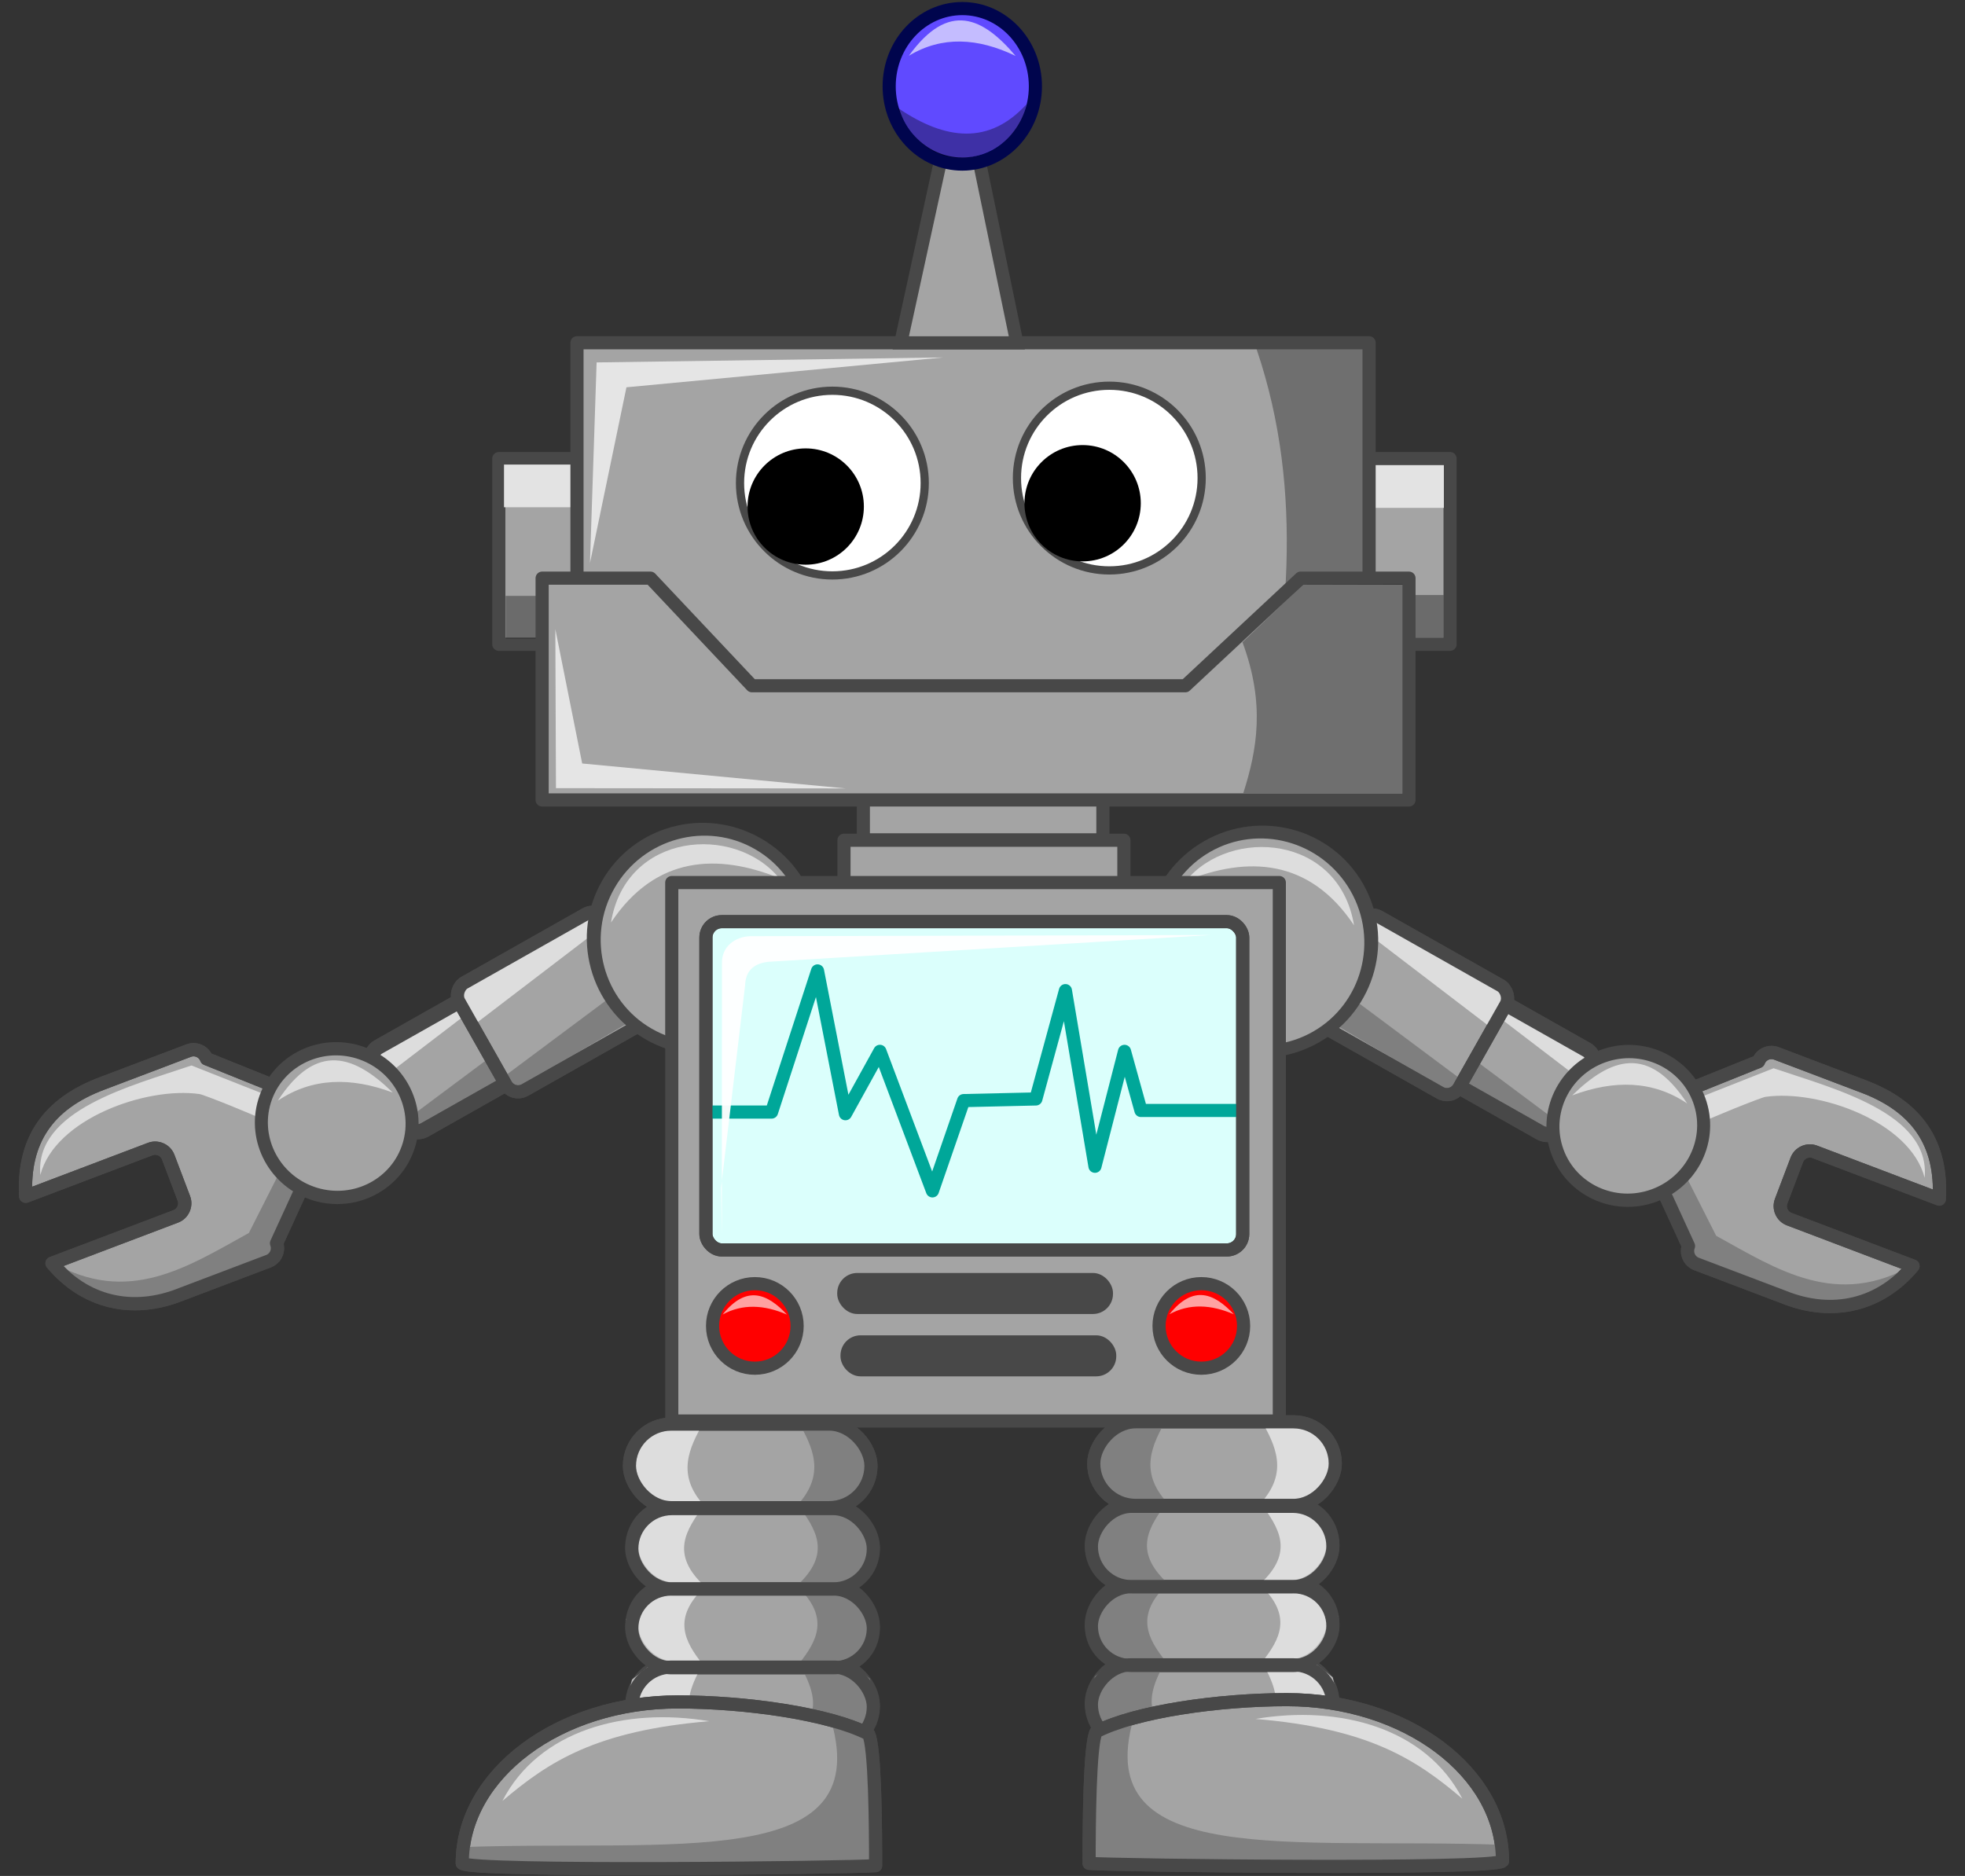 <?xml version="1.0" encoding="UTF-8" standalone="no"?>
<svg
   xmlns:dc="http://purl.org/dc/elements/1.1/"
   xmlns:cc="http://creativecommons.org/ns#"
   xmlns:rdf="http://www.w3.org/1999/02/22-rdf-syntax-ns#"
   xmlns:svg="http://www.w3.org/2000/svg"
   xmlns="http://www.w3.org/2000/svg"
   xmlns:sodipodi="http://sodipodi.sourceforge.net/DTD/sodipodi-0.dtd"
   xmlns:inkscape="http://www.inkscape.org/namespaces/inkscape"
   id="svg3644"
   viewBox="0 0 105 100.25"
   version="1.1"
   inkscape:version="0.48.4 r9939"
   width="100%"
   height="100%"
   sodipodi:docname="Cartoon_Robot_b.svg">
  <rect x="0" y="0" width="105" height="100.25" fill="#333333" stroke="none"/>
  <defs
     id="defs106" />
  <sodipodi:namedview
     pagecolor="#ffffff"
     bordercolor="#666666"
     borderopacity="1"
     objecttolerance="10"
     gridtolerance="10"
     guidetolerance="10"
     inkscape:pageopacity="0"
     inkscape:pageshadow="2"
     inkscape:window-width="1855"
     inkscape:window-height="1056"
     id="namedview104"
     showgrid="false"
     inkscape:zoom="1.6681464"
     inkscape:cx="75.735303"
     inkscape:cy="145.07473"
     inkscape:window-x="65"
     inkscape:window-y="24"
     inkscape:window-maximized="1"
     inkscape:current-layer="layer1"
     fit-margin-top="0"
     fit-margin-left="0"
     fit-margin-right="0"
     fit-margin-bottom="0" />
  <title
     id="title4427">Cartoon Robot</title>
  <g
     id="layer1"
     transform="translate(-167.113,-316.046)">
    <g
       id="g3533"
       transform="translate(-154.324,149.948)">
      <g
         transform="matrix(-0.304,0.175,0.175,0.304,428.579,61.081)"
         id="g4392">
        <rect
           style="fill:#a4a4a4;stroke:#484848;stroke-width:2.312;stroke-linecap:round;stroke-linejoin:round"
           x="431.12"
           y="149.06"
           width="14.475"
           height="23.757"
           ry="2.231"
           transform="matrix(0.861,0.509,-0.509,0.861,0,0)"
           id="rect4394" />
        <path
           style="opacity:0.63;fill:#6b6b6b"
           inkscape:connector-curvature="0"
           d="m 304.15,349.26 -0.481,1.222 -9.961,23.078 2.091,1.386 13.432,-23.71 -3.95,-1.531 -1.131,-0.446 z"
           id="path4396" />
        <path
           style="opacity:0.63;fill:#ffffff"
           inkscape:connector-curvature="0"
           d="m 279.17,375.6 0.671,-1.129 12.166,-20.463 2.352,-0.743 -10.515,25.14 -3.629,-2.185 -1.045,-0.621 z"
           id="path4398" />
        <rect
           style="fill:none;stroke:#484848;stroke-width:2.312;stroke-linecap:round;stroke-linejoin:round"
           x="431.12"
           y="149.06"
           width="14.475"
           height="23.757"
           transform="matrix(0.861,0.509,-0.509,0.861,0,0)"
           ry="2.231"
           id="rect4400" />
        <rect
           style="fill:#a4a4a4;stroke:#484848;stroke-width:2;stroke-linecap:round;stroke-linejoin:round"
           x="429.05"
           y="130.95"
           width="18.77"
           height="25.503"
           ry="2.127"
           transform="matrix(0.861,0.509,-0.509,0.861,0,0)"
           id="rect4402" />
        <path
           style="opacity:0.63;fill:#ffffff"
           inkscape:connector-curvature="0"
           d="m 290.84,352.88 0.671,-1.129 12.166,-20.463 2.352,-0.743 -10.515,25.14 -3.629,-2.185 -1.045,-0.621 z"
           id="path4404" />
        <path
           style="opacity:0.63;fill:#6b6b6b"
           inkscape:connector-curvature="0"
           d="m 313.52,336.7 -0.481,1.222 -9.961,23.078 2.091,1.386 13.432,-23.71 -3.95,-1.531 -1.131,-0.446 z"
           id="path4406" />
        <rect
           style="fill:none;stroke:#484848;stroke-width:2;stroke-linecap:round;stroke-linejoin:round"
           x="429.05"
           y="130.95"
           width="18.77"
           height="25.503"
           transform="matrix(0.861,0.509,-0.509,0.861,0,0)"
           ry="2.127"
           id="rect4408" />
        <path
           style="fill:#a4a4a4;stroke:#484848;stroke-width:2;stroke-linecap:round;stroke-linejoin:round"
           inkscape:connector-curvature="0"
           transform="matrix(1.095,0,0,0.935,-9.676,11.286)"
           d="m 315.5,337.99 c 0,9.872 -6.828,17.875 -15.25,17.875 -8.422,0 -15.25,-8.003 -15.25,-17.875 0,-9.872 6.828,-17.875 15.25,-17.875 8.422,0 15.25,8.003 15.25,17.875 z"
           id="path4410" />
        <path
           style="fill:#a4a4a4;stroke:#484848;stroke-width:2.023;stroke-linecap:round;stroke-linejoin:round"
           inkscape:connector-curvature="0"
           d="m 262.61,380.88 c -0.912,-0.746 -2.244,-0.613 -2.99,0.298 l -8.947,10.93 c -5.625,6.817 -6.082,13.602 -1.483,20.675 l 12.847,-15.693 c 0.373,-0.456 0.893,-0.711 1.434,-0.765 0.541,-0.054 1.101,0.093 1.557,0.467 l 5.199,4.256 c 0.456,0.373 0.711,0.893 0.765,1.434 0.054,0.541 -0.093,1.101 -0.467,1.557 l -12.768,15.597 c 7.205,2.65 14.419,0.673 19.467,-5.792 l 8.947,-10.93 c 0.746,-0.912 0.613,-2.244 -0.298,-2.99 l -1.021,-11.013 -11.631,-9.521 -10.61,1.491 z"
           id="path4412" />
        <path
           style="fill:#808080"
           inkscape:connector-curvature="0"
           d="m 257.5,419.49 c 13.575,0.081 18.453,-9.767 23.938,-18.812 l -0.75,-13.938 4.375,0.562 0.25,12.5 0.688,1.875 -11.062,14.375 -6.438,3.812 -7,1 -4,-1.375 z"
           id="path4414" />
        <path
           style="fill:none;stroke:#484848;stroke-width:2.023;stroke-linecap:round;stroke-linejoin:round"
           inkscape:connector-curvature="0"
           d="m 262.61,380.88 c -0.912,-0.746 -2.244,-0.613 -2.99,0.298 l -8.947,10.93 c -5.625,6.817 -6.082,13.602 -1.483,20.675 l 12.847,-15.693 c 0.373,-0.456 0.893,-0.711 1.434,-0.765 0.541,-0.054 1.101,0.093 1.557,0.467 l 5.199,4.256 c 0.456,0.373 0.711,0.893 0.765,1.434 0.054,0.541 -0.093,1.101 -0.467,1.557 l -12.768,15.597 c 7.205,2.65 14.419,0.673 19.467,-5.792 l 8.947,-10.93 c 0.746,-0.912 0.613,-2.244 -0.298,-2.99 l -1.021,-11.013 -11.631,-9.521 -10.61,1.491 z"
           id="path4416" />
        <path
           style="opacity:0.63;fill:#ffffff"
           inkscape:connector-curvature="0"
           d="m 249.5,408.86 c -5.721,-8.128 5.318,-18.737 11.625,-25.938 l 12.312,-1.812 c 0.117,1.997 -0.14,2.034 1.138,3.534 -1.017,-0.012 -9.55,1.172 -10.212,1.438 -7.607,3.053 -17.205,14.258 -14.863,22.778 z"
           id="path4418" />
        <path
           style="fill:#a4a4a4;stroke:#484848;stroke-width:2.217;stroke-linecap:round;stroke-linejoin:round"
           inkscape:connector-curvature="0"
           transform="matrix(0.868,-0.199,0.204,0.891,-26.866,104.27)"
           d="m 284.96,369.65 c 0,6.834 -5.778,12.374 -12.905,12.374 -7.127,0 -12.905,-5.54 -12.905,-12.374 0,-6.834 5.778,-12.374 12.905,-12.374 7.127,0 12.905,5.54 12.905,12.374 z"
           id="path4420" />
        <path
           style="opacity:0.63;fill:#ffffff"
           inkscape:connector-curvature="0"
           d="m 275.21,381 c 2.76,-5.638 7.813,-8.678 14.558,-9.802 -7.841,-2.01 -13.971,-0.999 -14.558,9.802 z"
           id="path4422" />
        <path
           style="opacity:0.63;fill:#ffffff"
           inkscape:connector-curvature="0"
           d="m 305.65,332.16 c 0.805,-12.314 8.92,-17.249 18.797,-18.651 -9.995,-3.748 -23.708,5.57 -18.797,18.651 z"
           id="path4424" />
      </g>
      <g
         transform="matrix(0.304,0.175,-0.175,0.304,319.296,60.932)"
         id="g4374">
        <rect
           style="fill:#a4a4a4;stroke:#484848;stroke-width:2.312;stroke-linecap:round;stroke-linejoin:round"
           x="431.12"
           y="149.06"
           width="14.475"
           height="23.757"
           transform="matrix(0.861,0.509,-0.509,0.861,0,0)"
           ry="2.231"
           id="rect4220" />
        <path
           style="opacity:0.63;fill:#6b6b6b"
           inkscape:connector-curvature="0"
           d="m 304.15,349.26 -0.481,1.222 -9.961,23.078 2.091,1.386 13.432,-23.71 -3.95,-1.531 -1.131,-0.446 z"
           id="path4298" />
        <path
           style="opacity:0.63;fill:#ffffff"
           inkscape:connector-curvature="0"
           d="m 279.17,375.6 0.671,-1.129 12.166,-20.463 2.352,-0.743 -10.515,25.14 -3.629,-2.185 -1.045,-0.621 z"
           id="path4296" />
        <rect
           style="fill:none;stroke:#484848;stroke-width:2.312;stroke-linecap:round;stroke-linejoin:round"
           x="431.12"
           y="149.06"
           width="14.475"
           height="23.757"
           ry="2.231"
           transform="matrix(0.861,0.509,-0.509,0.861,0,0)"
           id="rect4300" />
        <rect
           style="fill:#a4a4a4;stroke:#484848;stroke-width:2;stroke-linecap:round;stroke-linejoin:round"
           x="429.05"
           y="130.95"
           width="18.77"
           height="25.503"
           transform="matrix(0.861,0.509,-0.509,0.861,0,0)"
           ry="2.127"
           id="rect4222" />
        <path
           style="opacity:0.63;fill:#ffffff"
           inkscape:connector-curvature="0"
           d="m 290.84,352.88 0.671,-1.129 12.166,-20.463 2.352,-0.743 -10.515,25.14 -3.629,-2.185 -1.045,-0.621 z"
           id="path4290" />
        <path
           style="opacity:0.63;fill:#6b6b6b"
           inkscape:connector-curvature="0"
           d="m 313.52,336.7 -0.481,1.222 -9.961,23.078 2.091,1.386 13.432,-23.71 -3.95,-1.531 -1.131,-0.446 z"
           id="path4294" />
        <rect
           style="fill:none;stroke:#484848;stroke-width:2;stroke-linecap:round;stroke-linejoin:round"
           x="429.05"
           y="130.95"
           width="18.77"
           height="25.503"
           ry="2.127"
           transform="matrix(0.861,0.509,-0.509,0.861,0,0)"
           id="rect4292" />
        <path
           style="fill:#a4a4a4;stroke:#484848;stroke-width:2;stroke-linecap:round;stroke-linejoin:round"
           inkscape:connector-curvature="0"
           transform="matrix(1.095,0,0,0.935,-9.676,11.286)"
           d="m 315.5,337.99 c 0,9.872 -6.828,17.875 -15.25,17.875 -8.422,0 -15.25,-8.003 -15.25,-17.875 0,-9.872 6.828,-17.875 15.25,-17.875 8.422,0 15.25,8.003 15.25,17.875 z"
           id="path4217" />
        <path
           style="fill:#a4a4a4;stroke:#484848;stroke-width:2.023;stroke-linecap:round;stroke-linejoin:round"
           inkscape:connector-curvature="0"
           d="m 262.61,380.88 c -0.912,-0.746 -2.244,-0.613 -2.99,0.298 l -8.947,10.93 c -5.625,6.817 -6.082,13.602 -1.483,20.675 l 12.847,-15.693 c 0.373,-0.456 0.893,-0.711 1.434,-0.765 0.541,-0.054 1.101,0.093 1.557,0.467 l 5.199,4.256 c 0.456,0.373 0.711,0.893 0.765,1.434 0.054,0.541 -0.093,1.101 -0.467,1.557 l -12.768,15.597 c 7.205,2.65 14.419,0.673 19.467,-5.792 l 8.947,-10.93 c 0.746,-0.912 0.613,-2.244 -0.298,-2.99 l -1.021,-11.013 -11.631,-9.521 -10.61,1.491 z"
           id="path4230" />
        <path
           style="fill:#808080"
           inkscape:connector-curvature="0"
           d="m 257.5,419.49 c 13.575,0.081 18.453,-9.767 23.938,-18.812 l -0.75,-13.938 4.375,0.562 0.25,12.5 0.688,1.875 -11.062,14.375 -6.438,3.812 -7,1 -4,-1.375 z"
           id="path4304" />
        <path
           style="fill:none;stroke:#484848;stroke-width:2.023;stroke-linecap:round;stroke-linejoin:round"
           inkscape:connector-curvature="0"
           d="m 262.61,380.88 c -0.912,-0.746 -2.244,-0.613 -2.99,0.298 l -8.947,10.93 c -5.625,6.817 -6.082,13.602 -1.483,20.675 l 12.847,-15.693 c 0.373,-0.456 0.893,-0.711 1.434,-0.765 0.541,-0.054 1.101,0.093 1.557,0.467 l 5.199,4.256 c 0.456,0.373 0.711,0.893 0.765,1.434 0.054,0.541 -0.093,1.101 -0.467,1.557 l -12.768,15.597 c 7.205,2.65 14.419,0.673 19.467,-5.792 l 8.947,-10.93 c 0.746,-0.912 0.613,-2.244 -0.298,-2.99 l -1.021,-11.013 -11.631,-9.521 -10.61,1.491 z"
           id="path4306" />
        <path
           style="opacity:0.63;fill:#ffffff"
           inkscape:connector-curvature="0"
           d="m 249.5,408.86 c -5.721,-8.128 5.318,-18.737 11.625,-25.938 l 12.312,-1.812 c 0.117,1.997 -0.14,2.034 1.138,3.534 -1.017,-0.012 -9.55,1.172 -10.212,1.438 -7.607,3.053 -17.205,14.258 -14.863,22.778 z"
           id="path4302" />
        <path
           style="fill:#a4a4a4;stroke:#484848;stroke-width:2.217;stroke-linecap:round;stroke-linejoin:round"
           inkscape:connector-curvature="0"
           transform="matrix(0.868,-0.199,0.204,0.891,-26.866,104.27)"
           d="m 284.96,369.65 c 0,6.834 -5.778,12.374 -12.905,12.374 -7.127,0 -12.905,-5.54 -12.905,-12.374 0,-6.834 5.778,-12.374 12.905,-12.374 7.127,0 12.905,5.54 12.905,12.374 z"
           id="path4224" />
        <path
           style="opacity:0.63;fill:#ffffff"
           inkscape:connector-curvature="0"
           d="m 275.21,381 c 2.76,-5.638 7.813,-8.678 14.558,-9.802 -7.841,-2.01 -13.971,-0.999 -14.558,9.802 z"
           id="path4286" />
        <path
           style="opacity:0.63;fill:#ffffff"
           inkscape:connector-curvature="0"
           d="m 305.65,332.16 c 0.805,-12.314 8.92,-17.249 18.797,-18.651 -9.995,-3.748 -23.708,5.57 -18.797,18.651 z"
           id="path4288" />
      </g>
      <g
         transform="matrix(-0.351,0,0,0.351,507.081,101.865)"
         id="g4344">
        <rect
           style="fill:#a4a4a4;stroke:#484848;stroke-width:2;stroke-linecap:round;stroke-linejoin:round"
           x="325.98"
           y="435.84"
           width="36.77"
           height="12.728"
           ry="6.364"
           id="rect4346" />
        <rect
           style="fill:#a4a4a4;stroke:#484848;stroke-width:2;stroke-linecap:round;stroke-linejoin:round"
           x="325.98"
           y="423.84"
           width="36.77"
           height="12.728"
           ry="6.364"
           id="rect4348" />
        <rect
           style="fill:#a4a4a4;stroke:#484848;stroke-width:2;stroke-linecap:round;stroke-linejoin:round"
           x="325.98"
           y="411.84"
           width="36.77"
           height="12.728"
           ry="6.364"
           id="rect4350" />
        <rect
           style="fill:#a4a4a4;stroke:#484848;stroke-width:2;stroke-linecap:round;stroke-linejoin:round"
           x="325.62"
           y="399.47"
           width="36.77"
           height="12.728"
           ry="6.364"
           id="rect4352" />
        <path
           style="fill:#808080"
           inkscape:connector-curvature="0"
           d="m 351.26,399 c 2.31,4.01 4.232,8.063 0,12.728 2.658,3.69 5.3,7.383 -0.177,12.374 5.116,4.781 3.112,8.375 0.354,11.844 4.542,7.657 0.512,8.759 0,12.551 l 10.607,0.177 -0.884,-2.652 2.121,-3.182 -1.061,-4.596 -3.359,-2.652 3.535,-2.652 0.707,-3.889 -3.712,-4.95 2.475,-2.298 0.884,-4.419 -4.243,-5.834 3.182,-2.475 1.237,-3.712 -2.298,-4.419 -2.298,-1.944 -6.187,0.53 -0.884,-0.53 z"
           id="path4354" />
        <path
           style="opacity:0.63;fill:#ffffff"
           inkscape:connector-curvature="0"
           d="m 336.97,399.12 c -2.31,4.01 -4.232,8.063 0,12.728 -2.658,3.69 -5.3,7.383 0.177,12.374 -5.116,4.781 -3.112,8.375 -0.354,11.844 -4.542,7.657 -0.512,8.759 0,12.551 l -10.607,0.177 0.884,-2.652 -2.121,-3.182 1.061,-4.596 3.359,-2.652 -3.535,-2.652 -0.707,-3.889 3.712,-4.95 -2.475,-2.298 -0.884,-4.419 4.243,-5.834 -3.182,-2.475 -1.237,-3.712 2.298,-4.419 2.298,-1.944 6.187,0.53 0.884,-0.53 z"
           id="path4356" />
        <rect
           style="fill:none;stroke:#484848;stroke-width:2;stroke-linecap:round;stroke-linejoin:round"
           x="325.98"
           y="436.47"
           width="36.77"
           height="12.103"
           ry="6.051"
           id="rect4358" />
        <rect
           style="fill:none;stroke:#484848;stroke-width:2;stroke-linecap:round;stroke-linejoin:round"
           x="325.98"
           y="424.59"
           width="36.77"
           height="11.978"
           ry="5.989"
           id="rect4360" />
        <rect
           style="fill:none;stroke:#484848;stroke-width:2;stroke-linecap:round;stroke-linejoin:round"
           x="325.98"
           y="412.34"
           width="36.77"
           height="12.228"
           ry="6.114"
           id="rect4362" />
        <rect
           style="fill:none;stroke:#484848;stroke-width:2;stroke-linecap:round;stroke-linejoin:round"
           x="325.62"
           y="399.47"
           width="36.77"
           height="12.728"
           ry="6.364"
           id="rect4364" />
        <path
           style="fill:#a4a4a4;stroke:#484848;stroke-width:2;stroke-linecap:round;stroke-linejoin:round"
           inkscape:connector-curvature="0"
           d="m 363.1,466.7 c -3.851,0.315 -61.685,1.013 -62.933,-0.354 0,-13.571 14.697,-24.572 32.826,-24.572 10.308,0 23.003,1.789 29.021,4.878 1.007,1.849 1.085,14.193 1.085,20.048 z"
           id="path4366" />
        <path
           style="fill:#808080"
           inkscape:connector-curvature="0"
           d="m 300.34,463.87 c 31.846,-1.125 62.489,3.727 56.038,-19.092 l 6.187,2.121 0.53,20.153 -62.579,-0.177 -0.177,-3.005 z"
           id="path4368" />
        <path
           style="fill:none;stroke:#484848;stroke-width:2;stroke-linecap:round;stroke-linejoin:round"
           inkscape:connector-curvature="0"
           d="m 363.1,466.7 c -3.851,0.315 -61.685,1.013 -62.933,-0.354 0,-13.571 14.697,-24.572 32.826,-24.572 10.308,0 23.003,1.789 29.021,4.878 1.007,1.849 1.085,14.193 1.085,20.048 z"
           id="path4370" />
        <path
           style="opacity:0.63;fill:#ffffff"
           inkscape:connector-curvature="0"
           d="m 306.28,456.85 c 7.082,-6.013 14.236,-10.688 31.485,-12.141 -12.861,-2.167 -25.95,1.394 -31.485,12.141 z"
           id="path4372" />
      </g>
      <rect
         style="fill:#a4a4a4;stroke:#484848;stroke-width:0.702;stroke-linecap:round;stroke-linejoin:round"
         x="394.403"
         y="190.605"
         width="4.519"
         height="9.924"
         id="rect4181" />
      <rect
         style="fill:#e3e3e3"
         x="393.108"
         y="190.957"
         width="5.482"
         height="2.281"
         ry="0"
         id="rect4274" />
      <rect
         style="opacity:0.35"
         x="393.091"
         y="197.897"
         width="5.482"
         height="2.281"
         ry="0"
         id="rect4276" />
      <rect
         style="fill:#a4a4a4;stroke:#484848;stroke-width:0.702;stroke-linecap:round;stroke-linejoin:round"
         x="367.57"
         y="206.16"
         width="12.8"
         height="4.822"
         ry="0"
         id="rect3654" />
      <rect
         style="fill:#a4a4a4;stroke:#484848;stroke-width:0.702;stroke-linecap:round;stroke-linejoin:round"
         x="366.535"
         y="211"
         width="14.957"
         height="4.786"
         ry="0"
         id="rect4203" />
      <rect
         style="fill:#a4a4a4;stroke:#484848;stroke-width:0.702;stroke-linecap:round;stroke-linejoin:round"
         x="357.333"
         y="213.262"
         width="32.465"
         height="28.775"
         ry="0"
         id="rect3652" />
      <rect
         style="fill:#a4a4a4;stroke:#484848;stroke-width:0.702;stroke-linecap:round;stroke-linejoin:round"
         x="348.091"
         y="190.605"
         width="4.519"
         height="9.924"
         id="rect4179" />
      <rect
         style="fill:#e3e3e3"
         x="348.368"
         y="190.925"
         width="5.482"
         height="2.281"
         ry="0"
         id="rect4270" />
      <rect
         style="opacity:0.35"
         x="348.456"
         y="197.942"
         width="5.482"
         height="2.281"
         ry="0"
         id="rect4272" />
      <rect
         style="fill:#a4a4a4;stroke:#484848;stroke-width:0.702;stroke-linecap:round;stroke-linejoin:round"
         x="352.268"
         y="184.415"
         width="42.327"
         height="21.771"
         id="rect4166" />
      <path
         style="opacity:0.328"
         inkscape:connector-curvature="0"
         d="m 388.583,184.757 h 5.671 v 23.126 h -5.671 c 1.638,-7.708 2.613,-15.417 0,-23.126 z"
         id="rect4187" />
      <path
         style="fill:#a4a4a4;stroke:#484848;stroke-width:0.702;stroke-linecap:round;stroke-linejoin:round"
         inkscape:connector-curvature="0"
         d="m 350.406,196.995 h 5.79 l 5.421,5.749 h 23.16 l 6.159,-5.749 h 5.79 v 11.852 h -46.32 v -11.852 z"
         id="rect4168" />
      <path
         style="fill:#ffffff;stroke:#484848;stroke-width:0.439"
         inkscape:connector-curvature="0"
         d="m 370.85,191.914 c 0,2.726 -2.21,4.935 -4.935,4.935 -2.726,0 -4.935,-2.21 -4.935,-4.935 0,-2.726 2.21,-4.935 4.935,-4.935 2.726,0 4.935,2.21 4.935,4.935 z"
         id="path4171" />
      <path
         style="fill:#ffffff;stroke:#484848;stroke-width:0.439"
         inkscape:connector-curvature="0"
         d="m 385.648,191.646 c 0,2.726 -2.21,4.935 -4.935,4.935 -2.726,0 -4.935,-2.21 -4.935,-4.935 0,-2.726 2.21,-4.935 4.935,-4.935 2.726,0 4.935,2.21 4.935,4.935 z"
         id="path4173" />
      <path
         inkscape:connector-curvature="0"
         d="m 367.598,193.168 c 0,1.717 -1.391,3.108 -3.108,3.108 -1.716,0 -3.108,-1.391 -3.108,-3.108 0,-1.717 1.391,-3.108 3.108,-3.108 1.716,0 3.108,1.391 3.108,3.108 z"
         id="path4175" />
      <path
         inkscape:connector-curvature="0"
         d="m 382.395,192.991 c 0,1.717 -1.391,3.108 -3.108,3.108 -1.716,0 -3.108,-1.391 -3.108,-3.108 0,-1.717 1.391,-3.108 3.108,-3.108 1.716,0 3.108,1.391 3.108,3.108 z"
         id="path4177" />
      <path
         style="fill:#e5e5e5"
         inkscape:connector-curvature="0"
         d="m 352.963,196.187 0.354,-10.721 18.518,-0.266 -16.924,1.595 -1.949,9.392 z"
         id="path4185" />
      <path
         style="opacity:0.328"
         inkscape:connector-curvature="0"
         d="m 391.063,197.34 5.316,-0.022 v 11.164 h -8.506 c 0.737,-2.312 1.18,-4.771 -0.044,-8.063 l 3.234,-3.079 v -1e-5 z"
         id="rect4189" />
      <path
         style="fill:#e5e5e5"
         inkscape:connector-curvature="0"
         d="m 351.111,199.72 0.034,8.498 15.484,0.014 -14.083,-1.333 -1.435,-7.179 10e-6,-1e-5 z"
         id="path4192" />
      <path
         style="fill:#a4a4a4;stroke:#484848;stroke-width:0.702"
         inkscape:connector-curvature="0"
         d="m 371.926,173.628 h 1.613 l 2.233,10.792 h -6.202 l 2.357,-10.792 z"
         id="rect4194" />
      <path
         style="fill:#604aff;stroke:#00054d;stroke-width:0.702"
         inkscape:connector-curvature="0"
         d="m 376.764,170.711 c 0,2.295 -1.749,4.155 -3.907,4.155 -2.158,0 -3.907,-1.86 -3.907,-4.155 0,-2.295 1.749,-4.155 3.907,-4.155 2.158,0 3.907,1.86 3.907,4.155 z"
         id="path4197" />
      <path
         style="opacity:0.63;fill:#ffffff"
         inkscape:connector-curvature="0"
         d="m 370.003,169.077 c 1.768,-1.067 3.682,-0.962 5.702,0.01 -1.745,-2.067 -3.58,-2.953 -5.702,-0.01 z"
         id="path4199" />
      <path
         style="opacity:0.35"
         inkscape:connector-curvature="0"
         d="m 369.421,171.869 c 2.558,1.746 4.889,1.97 6.864,-0.197 -0.502,2.91 -5.144,4.552 -6.864,0.197 z"
         id="path4201" />
      <rect
         style="fill:#484848;stroke:#484848;stroke-width:0.449;stroke-linecap:round;stroke-linejoin:round"
         x="366.398"
         y="234.35"
         width="14.287"
         height="1.744"
         ry="0.848"
         id="rect4205" />
      <rect
         style="fill:#484848;stroke:#484848;stroke-width:0.449;stroke-linecap:round;stroke-linejoin:round"
         x="366.573"
         y="237.682"
         width="14.287"
         height="1.744"
         ry="0.848"
         id="rect4207" />
      <path
         style="fill:#ff0000;stroke:#484848;stroke-width:0.703;stroke-linecap:round;stroke-linejoin:round"
         inkscape:connector-curvature="0"
         d="m 364.031,236.956 c 0,1.248 -1.012,2.259 -2.259,2.259 -1.248,0 -2.259,-1.012 -2.259,-2.259 0,-1.248 1.012,-2.259 2.259,-2.259 1.248,0 2.259,1.012 2.259,2.259 z"
         id="path4209" />
      <path
         style="fill:#ff0000;stroke:#484848;stroke-width:0.703;stroke-linecap:round;stroke-linejoin:round"
         inkscape:connector-curvature="0"
         d="m 387.889,236.956 c 0,1.248 -1.012,2.259 -2.259,2.259 -1.248,0 -2.259,-1.012 -2.259,-2.259 0,-1.248 1.012,-2.259 2.259,-2.259 1.248,0 2.259,1.012 2.259,2.259 z"
         id="path4211" />
      <rect
         style="fill:#dbfffc;stroke:#484848;stroke-width:0.702;stroke-linecap:round;stroke-linejoin:round"
         x="359.158"
         y="215.352"
         width="28.683"
         height="17.543"
         ry="0.848"
         id="rect4213" />
      <path
         style="fill:none;stroke:#00a799;stroke-width:0.702;stroke-linecap:round;stroke-linejoin:round"
         inkscape:connector-curvature="0"
         d="m 359.333,225.527 h 3.333 l 2.456,-7.543 1.491,7.631 1.842,-3.333 2.807,7.456 1.667,-4.824 3.86,-0.088 1.579,-5.789 1.579,9.386 1.579,-6.14 0.877,3.158 h 5.087"
         id="path4215" />
      <path
         style="opacity:0.95;fill:#ffffff"
         inkscape:connector-curvature="0"
         d="m 360.008,232.085 0.006,-14.474 c -0.032,-0.956 0.732,-1.45 1.489,-1.482 l 24.611,-0.062 -23.643,1.431 c -0.842,0.106 -1.195,0.561 -1.219,1.252 l -1.288,10.835 2e-5,1e-5 0.044,2.5 z"
         id="path4280" />
      <rect
         style="fill:none;stroke:#484848;stroke-width:0.702;stroke-linecap:round;stroke-linejoin:round"
         x="359.158"
         y="215.352"
         width="28.683"
         height="17.543"
         ry="0.848"
         id="rect4278" />
      <path
         style="opacity:0.63;fill:#ffffff"
         inkscape:connector-curvature="0"
         d="m 360.051,236.345 c 1.066,-0.579 2.22,-0.522 3.438,0.005 -1.052,-1.122 -2.159,-1.602 -3.438,-0.005 z"
         id="path4282" />
      <path
         style="opacity:0.63;fill:#ffffff"
         inkscape:connector-curvature="0"
         d="m 383.928,236.33 c 1.066,-0.579 2.22,-0.522 3.439,0.005 -1.052,-1.122 -2.159,-1.602 -3.439,-0.005 z"
         id="path4284" />
      <g
         transform="matrix(0.351,0,0,0.351,240.778,101.987)"
         id="g4328">
        <rect
           style="fill:#a4a4a4;stroke:#484848;stroke-width:2;stroke-linecap:round;stroke-linejoin:round"
           x="325.98"
           y="435.84"
           width="36.77"
           height="12.728"
           ry="6.364"
           id="rect4249" />
        <rect
           style="fill:#a4a4a4;stroke:#484848;stroke-width:2;stroke-linecap:round;stroke-linejoin:round"
           x="325.98"
           y="423.84"
           width="36.77"
           height="12.728"
           ry="6.364"
           id="rect4247" />
        <rect
           style="fill:#a4a4a4;stroke:#484848;stroke-width:2;stroke-linecap:round;stroke-linejoin:round"
           x="325.98"
           y="411.84"
           width="36.77"
           height="12.728"
           ry="6.364"
           id="rect4245" />
        <rect
           style="fill:#a4a4a4;stroke:#484848;stroke-width:2;stroke-linecap:round;stroke-linejoin:round"
           x="325.62"
           y="399.47"
           width="36.77"
           height="12.728"
           ry="6.364"
           id="rect4241" />
        <path
           style="fill:#808080"
           inkscape:connector-curvature="0"
           d="m 351.26,399 c 2.31,4.01 4.232,8.063 0,12.728 2.658,3.69 5.3,7.383 -0.177,12.374 5.116,4.781 3.112,8.375 0.354,11.844 4.542,7.657 0.512,8.759 0,12.551 l 10.607,0.177 -0.884,-2.652 2.121,-3.182 -1.061,-4.596 -3.359,-2.652 3.535,-2.652 0.707,-3.889 -3.712,-4.95 2.475,-2.298 0.884,-4.419 -4.243,-5.834 3.182,-2.475 1.237,-3.712 -2.298,-4.419 -2.298,-1.944 -6.187,0.53 -0.884,-0.53 z"
           id="path4314" />
        <path
           style="opacity:0.63;fill:#ffffff"
           inkscape:connector-curvature="0"
           d="m 336.97,399.12 c -2.31,4.01 -4.232,8.063 0,12.728 -2.658,3.69 -5.3,7.383 0.177,12.374 -5.116,4.781 -3.112,8.375 -0.354,11.844 -4.542,7.657 -0.512,8.759 0,12.551 l -10.607,0.177 0.884,-2.652 -2.121,-3.182 1.061,-4.596 3.359,-2.652 -3.535,-2.652 -0.707,-3.889 3.712,-4.95 -2.475,-2.298 -0.884,-4.419 4.243,-5.834 -3.182,-2.475 -1.237,-3.712 2.298,-4.419 2.298,-1.944 6.187,0.53 0.884,-0.53 z"
           id="path4326" />
        <rect
           style="fill:none;stroke:#484848;stroke-width:2;stroke-linecap:round;stroke-linejoin:round"
           x="325.98"
           y="436.47"
           width="36.77"
           height="12.103"
           ry="6.051"
           id="rect4324" />
        <rect
           style="fill:none;stroke:#484848;stroke-width:2;stroke-linecap:round;stroke-linejoin:round"
           x="325.98"
           y="424.59"
           width="36.77"
           height="11.978"
           ry="5.989"
           id="rect4322" />
        <rect
           style="fill:none;stroke:#484848;stroke-width:2;stroke-linecap:round;stroke-linejoin:round"
           x="325.98"
           y="412.34"
           width="36.77"
           height="12.228"
           ry="6.114"
           id="rect4320" />
        <rect
           style="fill:none;stroke:#484848;stroke-width:2;stroke-linecap:round;stroke-linejoin:round"
           x="325.62"
           y="399.47"
           width="36.77"
           height="12.728"
           ry="6.364"
           id="rect4318" />
        <path
           style="fill:#a4a4a4;stroke:#484848;stroke-width:2;stroke-linecap:round;stroke-linejoin:round"
           inkscape:connector-curvature="0"
           d="m 363.1,466.7 c -3.851,0.315 -61.685,1.013 -62.933,-0.354 0,-13.571 14.697,-24.572 32.826,-24.572 10.308,0 23.003,1.789 29.021,4.878 1.007,1.849 1.085,14.193 1.085,20.048 z"
           id="path4259" />
        <path
           style="fill:#808080"
           inkscape:connector-curvature="0"
           d="m 300.34,463.87 c 31.846,-1.125 62.489,3.727 56.038,-19.092 l 6.187,2.121 0.53,20.153 -62.579,-0.177 -0.177,-3.005 z"
           id="path4308" />
        <path
           style="fill:none;stroke:#484848;stroke-width:2;stroke-linecap:round;stroke-linejoin:round"
           inkscape:connector-curvature="0"
           d="m 363.1,466.7 c -3.851,0.315 -61.685,1.013 -62.933,-0.354 0,-13.571 14.697,-24.572 32.826,-24.572 10.308,0 23.003,1.789 29.021,4.878 1.007,1.849 1.085,14.193 1.085,20.048 z"
           id="path4310" />
        <path
           style="opacity:0.63;fill:#ffffff"
           inkscape:connector-curvature="0"
           d="m 306.28,456.85 c 7.082,-6.013 14.236,-10.688 31.485,-12.141 -12.861,-2.167 -25.95,1.394 -31.485,12.141 z"
           id="path4312" />
      </g>
    </g>
  </g>
</svg>
